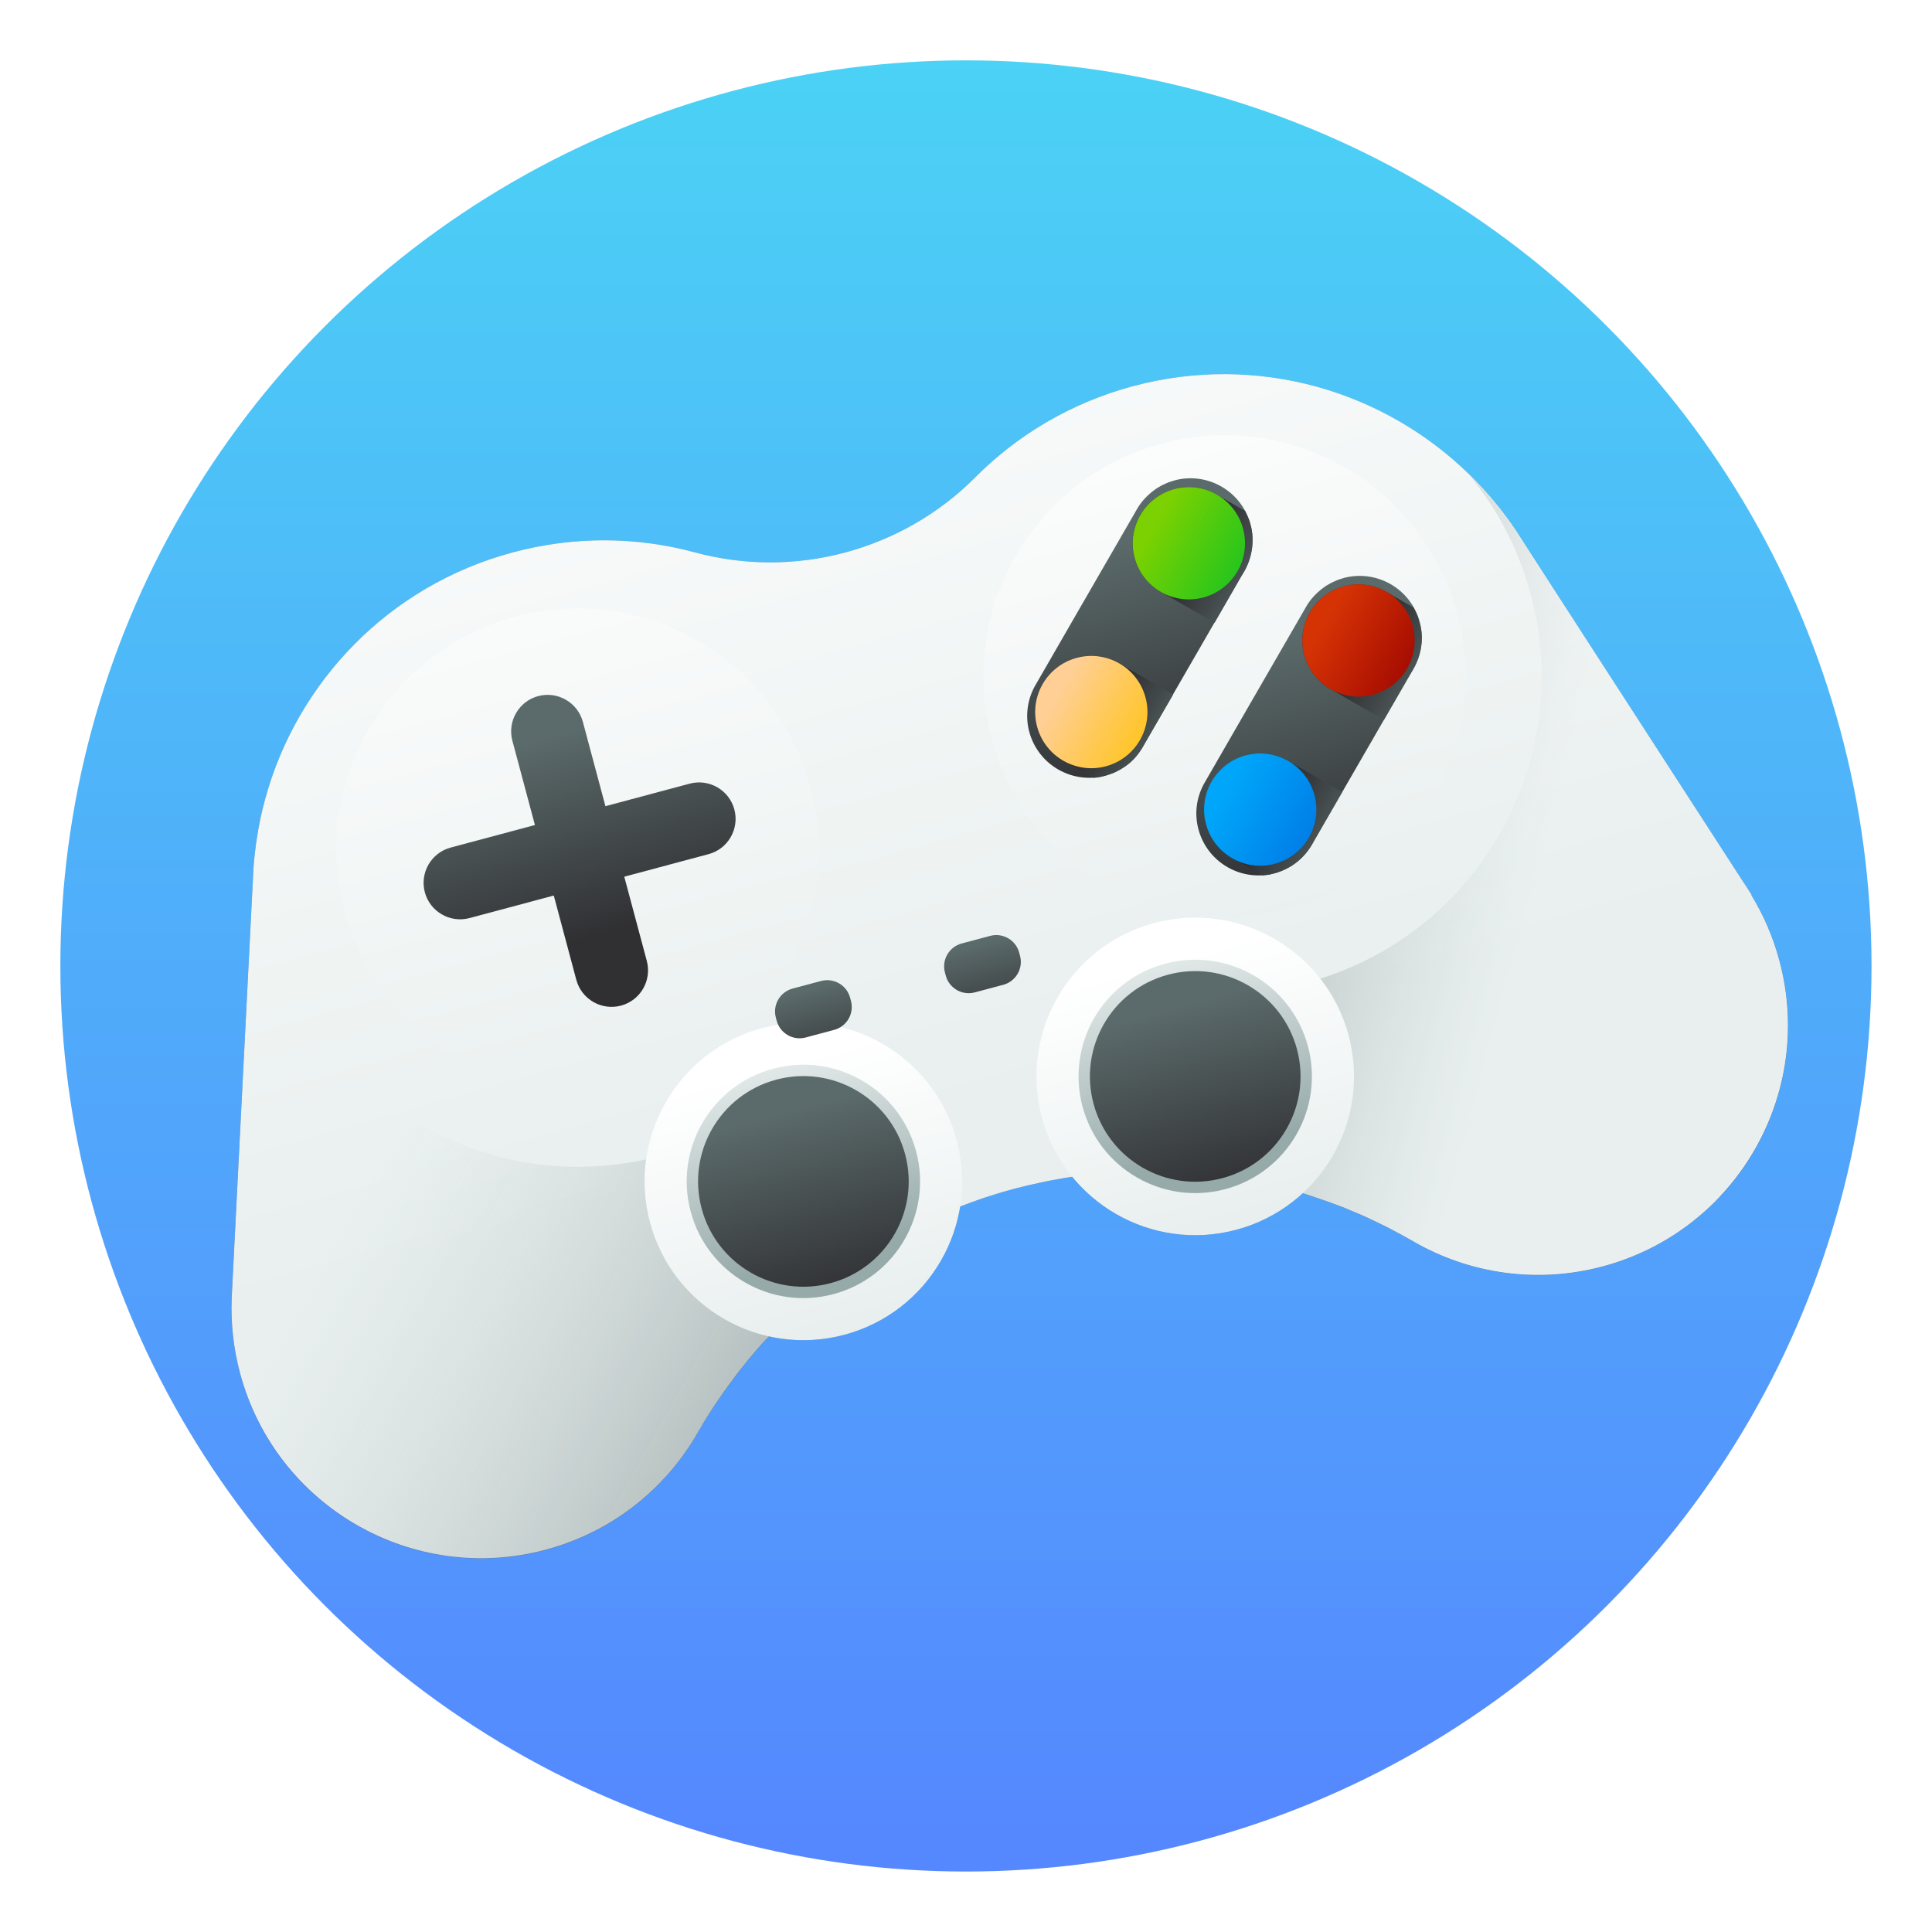 <?xml version="1.0" encoding="UTF-8"?>
<!-- Created with Inkscape (http://www.inkscape.org/) -->
<svg width="64" height="64" version="1.1" viewBox="0 0 16.933 16.933" xmlns="http://www.w3.org/2000/svg" xmlns:cc="http://creativecommons.org/ns#" xmlns:dc="http://purl.org/dc/elements/1.1/" xmlns:rdf="http://www.w3.org/1999/02/22-rdf-syntax-ns#">
 <defs>
  <linearGradient id="SVGID_35_" x1="213.77" x2="213.77" y1="251.43" y2="227.41" gradientTransform="matrix(1.067 0 0 -1.067 3.267 557.53)" gradientUnits="userSpaceOnUse">
   <stop stop-color="#5B6A6A" offset="0"/>
   <stop stop-color="#303033" offset="1"/>
  </linearGradient>
  <linearGradient id="SVGID_36_" x1="260.08" x2="260.08" y1="251.43" y2="227.41" gradientTransform="matrix(1.067 0 0 -1.067 3.267 557.53)" gradientUnits="userSpaceOnUse">
   <stop stop-color="#5B6A6A" offset="0"/>
   <stop stop-color="#303033" offset="1"/>
  </linearGradient>
  <linearGradient id="SVGID_34_" x1="371.26" x2="399.21" y1="306.77" y2="278.82" gradientTransform="matrix(.033 0 0 -.033 -2.471 18.623)" gradientUnits="userSpaceOnUse">
   <stop stop-color="#D63305" offset="0"/>
   <stop stop-color="#960000" offset="1"/>
  </linearGradient>
  <linearGradient id="SVGID_33_" x1="287.97" x2="315.92" y1="306.77" y2="278.82" gradientTransform="matrix(.033 0 0 -.033 -2.471 18.623)" gradientUnits="userSpaceOnUse">
   <stop stop-color="#FFCF95" offset="0"/>
   <stop stop-color="#FFC954" offset=".427"/>
   <stop stop-color="#FFC200" offset="1"/>
  </linearGradient>
  <linearGradient id="SVGID_32_" x1="329.49" x2="357.44" y1="348.29" y2="320.34" gradientTransform="matrix(.033 0 0 -.033 -2.471 18.623)" gradientUnits="userSpaceOnUse">
   <stop stop-color="#7BD101" offset="0"/>
   <stop stop-color="#5CCD0B" offset=".262"/>
   <stop stop-color="#08C126" offset="1"/>
  </linearGradient>
  <linearGradient id="SVGID_31_" x1="320.9" x2="302.86" y1="273.84" y2="291.88" gradientTransform="matrix(.032 -.009 -.009 -.032 2.433 18.629)" gradientUnits="userSpaceOnUse">
   <stop stop-color="#5B6A6A" offset="0"/>
   <stop stop-color="#303033" offset="1"/>
  </linearGradient>
  <linearGradient id="SVGID_30_" x1="362.48" x2="344.42" y1="315.31" y2="333.37" gradientTransform="matrix(.032 -.009 -.009 -.032 2.433 18.629)" gradientUnits="userSpaceOnUse">
   <stop stop-color="#5B6A6A" offset="0"/>
   <stop stop-color="#303033" offset="1"/>
  </linearGradient>
  <linearGradient id="SVGID_28_" x1="329.49" x2="357.44" y1="265.25" y2="237.3" gradientTransform="matrix(.033 0 0 -.033 -2.471 18.623)" gradientUnits="userSpaceOnUse">
   <stop stop-color="#00A6F9" offset="0"/>
   <stop stop-color="#0071E2" offset="1"/>
  </linearGradient>
  <linearGradient id="SVGID_26_" x1="362.53" x2="344.47" y1="232.22" y2="250.28" gradientTransform="matrix(.032 -.009 -.009 -.032 2.433 18.629)" gradientUnits="userSpaceOnUse">
   <stop stop-color="#5B6A6A" offset="0"/>
   <stop stop-color="#303033" offset="1"/>
  </linearGradient>
  <linearGradient id="SVGID_25_" x1="404.14" x2="386.14" y1="273.88" y2="291.89" gradientTransform="matrix(.032 -.009 -.009 -.032 2.433 18.629)" gradientUnits="userSpaceOnUse">
   <stop stop-color="#5B6A6A" offset="0"/>
   <stop stop-color="#303033" offset="1"/>
  </linearGradient>
  <linearGradient id="SVGID_23_" x1="358.38" x2="358.38" y1="301.28" y2="228.63" gradientTransform="matrix(.032 -.009 -.009 -.032 2.433 18.629)" gradientUnits="userSpaceOnUse">
   <stop stop-color="#5B6A6A" offset="0"/>
   <stop stop-color="#303033" offset="1"/>
  </linearGradient>
  <linearGradient id="SVGID_21_" x1="316.79" x2="316.79" y1="342.86" y2="270.21" gradientTransform="matrix(.032 -.009 -.009 -.032 2.433 18.629)" gradientUnits="userSpaceOnUse">
   <stop stop-color="#5B6A6A" offset="0"/>
   <stop stop-color="#303033" offset="1"/>
  </linearGradient>
  <linearGradient id="SVGID_20_" x1="298" x2="298" y1="207.92" y2="149.41" gradientTransform="matrix(.033 0 0 -.033 -2.471 18.623)" gradientUnits="userSpaceOnUse">
   <stop stop-color="#5B6A6A" offset="0"/>
   <stop stop-color="#303033" offset="1"/>
  </linearGradient>
  <linearGradient id="SVGID_18_" x1="298" x2="298" y1="162.49" y2="227.31" gradientTransform="matrix(.033 0 0 -.033 -2.471 18.623)" gradientUnits="userSpaceOnUse">
   <stop stop-color="#97AAAA" offset="0"/>
   <stop stop-color="#E8EFEE" offset="1"/>
  </linearGradient>
  <linearGradient id="SVGID_17_" x1="298" x2="298" y1="223.35" y2="141.16" gradientTransform="matrix(.033 0 0 -.033 -2.471 18.623)" gradientUnits="userSpaceOnUse">
   <stop stop-color="#fff" offset="0"/>
   <stop stop-color="#E8EFEE" offset="1"/>
  </linearGradient>
  <linearGradient id="SVGID_16_" x1="175.85" x2="175.85" y1="207.92" y2="149.41" gradientTransform="matrix(.033 0 0 -.033 -2.471 18.623)" gradientUnits="userSpaceOnUse">
   <stop stop-color="#5B6A6A" offset="0"/>
   <stop stop-color="#303033" offset="1"/>
  </linearGradient>
  <linearGradient id="SVGID_14_" x1="175.85" x2="175.85" y1="162.49" y2="227.31" gradientTransform="matrix(.033 0 0 -.033 -2.471 18.623)" gradientUnits="userSpaceOnUse">
   <stop stop-color="#97AAAA" offset="0"/>
   <stop stop-color="#E8EFEE" offset="1"/>
  </linearGradient>
  <linearGradient id="SVGID_13_" x1="175.85" x2="175.85" y1="223.35" y2="141.16" gradientTransform="matrix(.033 0 0 -.033 -2.471 18.623)" gradientUnits="userSpaceOnUse">
   <stop stop-color="#fff" offset="0"/>
   <stop stop-color="#E8EFEE" offset="1"/>
  </linearGradient>
  <linearGradient id="SVGID_11_" x1="136.53" x2="136.53" y1="332.5" y2="271.22" gradientTransform="matrix(.032 -.009 -.009 -.032 2.433 18.629)" gradientUnits="userSpaceOnUse">
   <stop stop-color="#5B6A6A" offset="0"/>
   <stop stop-color="#303033" offset="1"/>
  </linearGradient>
  <linearGradient id="SVGID_9_" x1="136.02" x2="136.02" y1="427.08" y2="205.27" gradientTransform="matrix(.033 0 0 -.033 -2.471 18.623)" gradientUnits="userSpaceOnUse">
   <stop stop-color="#fff" offset="0"/>
   <stop stop-color="#E8EFEE" offset="1"/>
  </linearGradient>
  <linearGradient id="SVGID_7_" x1="337.68" x2="337.68" y1="405.48" y2="212.51" gradientTransform="matrix(.033 0 0 -.033 -2.471 18.623)" gradientUnits="userSpaceOnUse">
   <stop stop-color="#fff" offset="0"/>
   <stop stop-color="#E8EFEE" offset="1"/>
  </linearGradient>
  <linearGradient id="SVGID_5_" x1="415.97" x2="289.99" y1="209.97" y2="284.46" gradientTransform="matrix(.032 -.009 -.009 -.032 2.433 18.629)" gradientUnits="userSpaceOnUse">
   <stop stop-color="#C2CECE" stop-opacity="0" offset="0"/>
   <stop stop-color="#AFBCBC" stop-opacity=".179" offset=".179"/>
   <stop stop-color="#5B6A6A" offset="1"/>
  </linearGradient>
  <linearGradient id="SVGID_4_" x1="47.937" x2="218.81" y1="214.76" y2="43.895" gradientTransform="matrix(.032 -.009 -.009 -.032 2.433 18.629)" gradientUnits="userSpaceOnUse">
   <stop stop-color="#C2CECE" stop-opacity="0" offset="0"/>
   <stop stop-color="#AFBCBC" stop-opacity=".179" offset=".179"/>
   <stop stop-color="#5B6A6A" offset="1"/>
  </linearGradient>
  <linearGradient id="SVGID_3_" x1="236.94" x2="236.94" y1="499.1" y2="188.45" gradientTransform="matrix(.032 -.009 -.009 -.032 2.433 18.629)" gradientUnits="userSpaceOnUse">
   <stop stop-color="#fff" offset="0"/>
   <stop stop-color="#E8EFEE" offset="1"/>
  </linearGradient>
  <linearGradient id="a-3" x1="99.036" x2="99.036" y1="-.505" y2="199.84" gradientTransform="matrix(.079 0 0 .079 .529 .529)" gradientUnits="userSpaceOnUse">
   <stop stop-color="#4bd2f5" offset="0"/>
   <stop stop-color="#5587ff" offset="1"/>
  </linearGradient>
  <filter id="filter1140" x="-.053" y="-.069" width="1.106" height="1.139" color-interpolation-filters="sRGB">
   <feGaussianBlur stdDeviation="0.344"/>
  </filter>
 </defs>
 <circle cx="8.466" cy="8.466" r="7.937" color="#000000" fill="url(#a-3)" stroke-width=".265"/>
 <g transform="matrix(.874 0 0 .874 1.361 .586)" filter="url(#filter1140)" opacity=".3" stroke-width=".031">
  <path d="m16.006 8.307c0.122 0.199 0.218 0.42 0.281 0.657 0.233 0.869-0.022 1.753-0.595 2.363-0.072 0.078-0.15 0.15-0.233 0.218-0.021 0.017-0.042 0.034-0.064 0.051-0.254 0.195-0.55 0.345-0.879 0.433-0.666 0.178-1.34 0.071-1.894-0.247-0.002-9.54e-4 -0.004-0.002-0.005-0.003-5.78e-4 -3.34e-4 -1e-3 -5.86e-4 -0.002-9.54e-4 -0.007-0.004-0.015-0.009-0.022-0.013-0.02-0.012-0.04-0.023-0.061-0.034-0.02-0.011-0.04-0.023-0.061-0.033-0.018-0.01-0.036-0.02-0.054-0.029-0.012-0.006-0.024-0.013-0.035-0.019-0.005-0.002-0.01-0.005-0.015-7e-3 -0.002-9.55e-4 -0.003-2e-3 -0.004-0.003-0.016-0.008-0.032-0.016-0.049-0.024-0.03-0.015-0.059-0.029-0.089-0.043-0.034-0.017-0.069-0.032-0.103-0.048-0.005-0.002-0.01-0.004-0.015-0.007-1e-3 -5.86e-4 -2e-3 -8.74e-4 -0.003-0.001 0 0-5.78e-4 -3.34e-4 -1e-3 -5.84e-4 -4.55e-4 1.23e-4 -9.19e-4 -2.41e-4 -0.002-8.45e-4 -0.01-0.004-0.02-0.009-0.03-0.013-0.003-0.001-0.005-0.002-0.008-0.003-0.021-0.009-0.042-0.018-0.063-0.027-0.003-0.001-0.005-0.002-0.008-0.003-0.006-3e-3 -0.012-0.005-0.018-0.008-4e-3 -0.002-0.008-0.003-0.012-0.005-0.003-0.002-0.006-0.003-0.009-0.004-0.017-0.008-0.035-0.014-0.053-0.021-0.008-0.003-0.016-0.006-0.024-9e-3 -0.014-0.006-0.028-0.011-0.042-0.016-4e-3 -0.002-0.008-0.003-0.012-0.004-0.019-0.007-0.038-0.014-0.057-0.021-0.009-0.003-0.018-0.007-0.028-0.01-0.002-0.001-0.004-2e-3 -0.006-0.002-0.003-0.001-0.006-0.003-0.01-4e-3l-4.56e-4 1.23e-4c-0.046-0.016-0.093-0.032-0.139-0.047-0.012-4e-3 -0.024-0.008-0.036-0.012-0.01-0.003-0.02-0.006-0.03-9e-3 -4e-3 -0.002-0.008-0.003-0.011-0.003l-1.22e-4 -4.55e-4 -4.56e-4 1.22e-4c-5e-3 -0.002-0.01-0.004-0.016-0.005-0.011-0.003-0.023-0.007-0.034-0.01-0.017-0.005-0.034-0.01-0.052-0.015-0.017-0.005-0.033-0.01-0.05-0.014-0.002-4.49e-4 -0.003-6.31e-4 -0.004-1e-3 -0.003-6.31e-4 -0.006-2e-3 -0.01-0.003-0.006-0.002-0.012-0.003-0.018-0.005-0.037-0.01-0.074-0.019-0.111-0.028-5.78e-4 -3.34e-4 -0.002-1.07e-4 -2e-3 -8.74e-4l-4.55e-4 1.23e-4c-0.038-0.009-0.076-0.018-0.113-0.026-0.022-0.005-0.044-0.009-0.066-0.014-0.019-4e-3 -0.037-0.008-0.056-0.011-0.002-4.48e-4 -3e-3 -1e-3 -0.004-1e-3 1.23e-4 4.56e-4 -4.56e-4 1.22e-4 -4.56e-4 1.22e-4 -0.014-0.003-0.028-0.005-0.042-0.008-9.21e-4 -2.43e-4 -0.002-3.42e-4 -0.003-1.27e-4 -0.01-0.002-0.021-0.004-0.032-0.006-0.023-0.004-0.046-0.008-0.069-0.011-0.01-0.002-0.021-0.004-0.032-0.005-0.009-0.001-0.018-0.003-0.027-0.004-0.002-4.49e-4 -0.003-7.4e-4 -0.004-3.9e-4 -6.71e-4 -6.75e-4 -0.002-4.48e-4 -0.002-3.68e-4 -0.005-8.7e-4 -0.011-0.002-0.016-0.003-0.009-0.001-0.019-0.003-0.029-0.004-0.005-4.76e-4 -0.009-0.001-0.014-0.002l-4.56e-4 1.22e-4c-0.002-2.33e-4 -0.005-9.76e-4 -0.007-0.001l-4.57e-4 1.23e-4c-0.011-0.002-0.022-0.003-0.032-4e-3 -0.006-1e-3 -0.012-0.002-0.018-0.002-8e-3 -9.72e-4 -0.016-0.002-0.024-0.003-0.016-0.002-0.032-0.004-0.048-0.006-0.01-1e-3 -0.02-0.002-0.03-0.003-0.003-1.26e-4 -0.005-2.6e-4 -0.008-8.65e-4 -0.029-0.003-0.058-0.006-0.087-8e-3 -0.005-4.75e-4 -0.01-1e-3 -0.015-0.001-0.037-0.003-0.074-0.006-0.112-0.009-0.015-8.84e-4 -0.03-0.002-0.045-0.003-0.027-0.001-0.053-0.002-0.08-0.003l-0.053-2e-3c-0.028-7.32e-4 -0.055-0.001-0.083-0.002-0.006-1.19e-4 -0.012-3.5e-4 -0.018-9.3e-5 -0.026-1.6e-4 -0.052-3.87e-4 -0.078 2.76e-4l-4.555e-4 1.22e-4c-0.001-5.84e-4 -0.002-3.51e-4 -0.003-1.18e-4 -5.779e-4 -3.34e-4 -9.202e-4 -2.43e-4 -0.001-1.18e-4 -0.027 1.71e-4 -0.055 2.91e-4 -0.083 9.56e-4 -0.017 4.84e-4 -0.034 1e-3 -0.051 0.002-0.024 6.82e-4 -0.049 0.002-0.073 0.003-0.023 8.57e-4 -0.046 2e-3 -0.069 0.004-0.017 8.82e-4 -0.034 2e-3 -0.051 0.003-0.029 0.002-0.058 0.004-0.088 7e-3 -0.014 0.002-0.028 0.003-0.042 0.004-0.036 0.003-0.073 0.007-0.108 0.011-0.065 0.007-0.13 0.016-0.194 0.026-0.024 0.003-0.049 0.008-0.072 0.011-0.037 0.006-0.073 0.013-0.11 0.02-0.011 0.002-0.022 0.004-0.034 0.006-0.034 0.006-0.068 0.013-0.102 0.021-0.038 0.008-0.075 0.016-0.112 0.025-0.008 0.002-0.015 0.004-0.022 0.005-0.039 0.009-0.078 0.019-0.117 0.029l-0.003 7.92e-4c-0.026 0.007-0.051 0.014-0.076 0.021l-0.011 3e-3c-0.012 0.003-0.023 0.007-0.035 0.01l-0.008 0.002c-0.004 1e-3 -0.008 0.003-0.012 0.004-0.003 6.8e-4 -0.005 0.001-0.007 0.002-0.011 0.003-0.022 0.006-0.033 0.01-0.013 0.004-0.025 0.008-0.038 0.012-0.01 0.003-0.02 0.006-0.029 0.009-0.005 0.001-0.01 0.003-0.015 0.005-0.003 7.92e-4 -0.006 0.002-0.009 0.003-0.005 0.002-0.011 0.003-0.016 0.005-0.003 9.06e-4 -0.007 2e-3 -0.01 0.003-0.017 0.005-0.035 0.012-0.052 0.018-0.002 5.64e-4 -0.005 0.002-0.007 0.002-0.004 0.002-0.007 0.003-0.011 0.004l-4.56e-4 1.22e-4c-0.01 0.004-0.02 0.007-0.03 0.011-0.021 0.007-0.041 0.015-0.061 0.022-0.002 0.001-0.005 0.002-0.007 0.003-0.009 0.003-0.019 0.007-0.027 0.01-0.019 0.007-0.037 0.014-0.056 0.021l1.222e-4 4.56e-4c-5.782e-4 -3.33e-4 -4.56e-4 1.22e-4 -4.56e-4 1.22e-4l-4.56e-4 1.23e-4c-0.003 7.91e-4 -0.006 0.002-0.009 0.003-0.011 0.004-0.022 0.008-0.033 0.013-0.031 0.012-0.063 0.025-0.094 0.039-0.003 0.001-0.007 0.003-0.01 4e-3 -0.003 6.79e-4 -0.005 0.002-0.007 0.003-0.005 0.002-0.011 0.005-0.016 0.007-4.56e-4 1.23e-4 -0.001 3.39e-4 -0.002 9.02e-4 -0.013 0.005-0.026 0.011-0.038 0.017-4.558e-4 1.22e-4 -4.558e-4 1.22e-4 -7.979e-4 2.15e-4 -0.01 0.004-0.02 0.009-0.029 0.013-0.012 0.005-0.023 0.01-0.035 0.016-0.03 0.013-0.06 0.028-0.09 0.042-0.016 0.007-0.031 0.015-0.046 0.022-0.012 6e-3 -0.024 0.012-0.036 0.018-0.002 5.58e-4 -0.004 0.002-0.005 0.003-0.006 0.003-0.012 0.005-0.017 0.009-0.007 0.003-0.014 0.007-0.02 0.01-0.006 3e-3 -0.012 0.006-0.017 0.009l-4.559e-4 1.23e-4c-0.006 3e-3 -0.012 0.006-0.018 0.009-0.003 0.001-0.005 0.002-0.008 0.004-0.01 0.005-0.019 0.01-0.029 0.015-0.007 0.004-0.014 0.007-0.021 0.011-0.003 0.002-0.006 0.004-0.009 0.005-0.011 0.006-0.023 0.012-0.034 0.019-0.003 0.002-0.006 0.003-0.008 0.004-0.014 0.008-0.028 0.016-0.042 0.024-0.004 0.002-0.008 0.004-0.011 6e-3 -0.002 9.02e-4 -0.004 0.002-5e-3 0.003l-4.56e-4 1.23e-4c-0.04 0.023-0.08 0.046-0.12 0.07-0.005 0.003-0.009 0.006-0.014 0.009-0.002 9.02e-4 -0.003 0.002-0.005 0.003-0.004 0.002-0.008 0.005-0.012 0.008 0 0-1.222e-4 -4.55e-4 -4.559e-4 1.22e-4 -0.004 0.003-0.009 0.005-0.013 0.008-0.021 0.013-0.042 0.026-0.063 0.04-0.011 0.007-0.022 0.014-0.033 0.022-0.024 0.015-0.047 0.03-0.069 0.046-0.007 0.005-0.013 0.009-0.02 0.013-0.005 0.004-0.011 0.007-0.016 0.011-0.005 0.004-0.011 0.007-0.016 0.011-0.015 0.01-0.03 0.02-0.045 0.031-0.005 0.004-0.011 0.007-0.016 0.011-0.005 3e-3 -0.009 0.007-0.014 0.01-0.01 0.007-0.02 0.014-0.03 0.021-0.007 0.004-0.013 0.009-0.019 0.014-0.011 0.008-0.021 0.016-0.032 0.024-0.008 0.005-0.015 0.011-0.022 0.016-0.004 0.002-0.008 0.005-0.011 0.008-0.003 0.002-0.006 0.004-0.008 0.007-0.006 0.004-0.012 0.009-0.018 0.013-0.014 0.011-0.028 0.022-0.041 0.032-0.005 0.004-0.01 0.008-0.015 0.012-0.004 0.003-0.008 0.006-0.011 0.009l-4.559e-4 1.22e-4c-0.002 0.002-0.004 0.003-0.006 0.005-0.005 0.004-0.01 0.008-0.015 0.011-0.005 4e-3 -0.01 0.008-0.015 0.013-0.009 0.007-0.017 0.014-0.025 0.02-0.024 0.02-0.048 0.04-0.072 0.06-0.007 0.005-0.013 0.011-0.019 0.016-0.003 0.002-0.007 0.005-0.01 0.009 0 0-3.337e-4 5.79e-4 -4.559e-4 1.22e-4 -0.008 0.007-0.016 0.014-0.024 0.021-0.006 0.005-0.012 0.01-0.018 0.016-0.004 0.003-0.009 0.007-0.013 0.012-0.002 9.02e-4 -0.003 0.002-0.004 0.004-0.006 0.004-0.011 0.009-0.017 0.015-0.01 0.009-0.02 0.018-0.029 0.027-0.05 0.045-0.098 0.091-0.146 0.139-0.017 0.016-0.034 0.033-0.051 0.051-0.005 5e-3 -0.01 0.01-0.015 0.015-0.009 0.009-0.018 0.019-0.028 0.028-0.004 0.004-0.008 0.009-0.012 0.013-0.001 7.94e-4 -0.002 0.001-0.003 0.003-0.005 0.004-0.009 0.009-0.013 0.013-0.004 0.004-0.007 0.008-0.011 0.012-0.006 0.006-0.011 0.012-0.016 0.018-0.017 0.017-0.033 0.035-0.049 0.052-0.039 0.042-0.077 0.085-0.113 0.129-0.02 0.024-0.041 0.047-0.06 0.072-0.003 0.003-0.006 0.006-0.008 0.01-0.01 0.012-0.019 0.023-0.028 0.035-0.022 0.027-0.043 0.053-0.064 0.081-3.337e-4 5.79e-4 -6.757e-4 6.7e-4 -5.842e-4 1e-3 -0.026 0.034-0.051 0.067-0.076 0.102-0.004 0.005-0.008 0.011-0.013 0.017-0.024 0.034-0.049 0.068-0.072 0.102-0.019 0.027-0.037 0.054-0.056 0.082-0.01 0.015-0.02 0.03-0.03 0.045-0.022 0.034-0.044 0.068-0.065 0.103-0.012 0.018-0.023 0.038-0.034 0.057-0.011 0.019-0.022 0.038-0.033 0.057-9.136e-4 0.002-0.002 0.004-0.004 0.005-0.004 0.007-0.009 0.015-0.013 0.022-0.003 0.005-0.005 0.01-0.008 0.015-0.007 0.012-0.014 0.023-0.02 0.036 0.003-0.006 0.006-0.011 0.009-0.017-0.322 0.54-0.846 0.959-1.501 1.135-1.336 0.358-2.708-0.435-3.066-1.77-0.066-0.248-0.093-0.497-0.084-0.741 6.5371e-4 -0.023 0.002-0.046 0.003-0.068l0.21-4.137c0.001-0.028 0.002-0.056 0.004-0.084 4.4383e-4 -0.012 0.001-0.024 0.002-0.036 0.002-0.026 0.004-0.052 0.006-0.078 4.0763e-4 -0.005 7.833e-4 -0.011 0.002-0.016 0.003-0.032 0.007-0.065 0.011-0.098-1.1303e-4 -4.218e-4 -2.2601e-4 -8.435e-4 1.176e-4 -0.001 0.003-0.028 0.007-0.057 0.012-0.086 8.464e-4 -0.007 0.002-0.014 0.003-0.021 0.005-0.032 0.011-0.065 0.016-0.097 0.012-0.068 0.026-0.135 0.043-0.202 0.008-0.033 0.017-0.066 0.026-0.1 0.32-1.163 1.232-2.131 2.482-2.466 0.621-0.166 1.247-0.156 1.826 6.001e-4 0.249 0.067 0.503 0.1 0.755 0.1 0.509-8.45e-5 1.011-0.135 1.452-0.389 0.219-0.126 0.422-0.281 0.604-0.464 0.423-0.425 0.96-0.747 1.581-0.914 1.25-0.335 2.523 0.047 3.382 0.894 0.025 0.024 0.049 0.048 0.072 0.073 0.048 0.049 0.094 0.101 0.139 0.153 0.021 0.025 0.042 0.05 0.063 0.076 0.006 0.008 0.013 0.016 0.019 0.024 0.015 0.018 0.03 0.038 0.044 0.057 0.005 0.006 0.009 0.011 0.013 0.017 0.017 0.022 0.034 0.045 0.05 0.067 0.041 0.058 0.081 0.118 0.119 0.179l0.311 0.482 1.915 2.96c0.002 0.003 0.004 0.007 0.007 0.01 8.05e-4 0.001 0.001 0.002 0.002 0.003l0.064 0.099c0.002 0.002 0.003 0.005 0.005 0.007z"/>
  <path d="m6.925 12.052c-0.011 0.007-0.021 0.015-0.031 0.023-0.006 0.004-0.011 8e-3 -0.017 0.013-7.979e-4 2.13e-4 -0.002 9.01e-4 -0.002 0.001-0.011 0.008-0.021 0.016-0.032 0.024-0.008 0.005-0.015 0.011-0.022 0.016-0.004 0.002-0.008 0.005-0.011 0.008-0.009 0.006-0.018 0.013-0.026 0.02-0.014 0.011-0.028 0.022-0.041 0.032-0.005 0.004-0.01 0.008-0.015 0.012-0.005 0.003-0.009 0.006-0.013 0.01-0.02 0.016-0.04 0.033-0.06 0.049-0.024 0.02-0.048 0.04-0.072 0.06-0.001 7.94e-4 -0.002 2e-3 -0.003 0.003-0.005 4e-3 -0.011 0.009-0.016 0.014-0.003 0.002-0.007 0.005-0.01 0.009 0 0-3.338e-4 5.79e-4 -4.56e-4 1.22e-4 -0.014 0.012-0.028 0.024-0.042 0.037-0.004 0.003-0.009 0.007-0.013 0.011-7e-3 0.006-0.014 0.012-0.021 0.019-0.01 0.009-0.02 0.018-0.029 0.027-0.002 2e-3 -0.005 0.004-0.007 0.006-0.047 0.043-0.094 0.087-0.139 0.132-0.017 0.016-0.034 0.033-0.051 0.051-0.005 5e-3 -0.01 0.01-0.015 0.015-0.019 0.018-0.037 0.038-0.055 0.057-0.004 0.004-0.007 0.008-0.011 0.012-0.002 0.002-0.004 0.004-0.005 5e-3 -0.004 0.004-0.008 0.008-0.012 0.013-0.016 0.017-0.032 0.035-0.048 0.053-0.039 0.042-0.077 0.085-0.113 0.129-0.02 0.024-0.041 0.047-0.06 0.072-0.003 0.003-0.006 0.006-0.008 0.01-0.01 0.012-0.019 0.023-0.028 0.035-0.022 0.027-0.043 0.054-0.064 0.081-3.337e-4 5.78e-4 -6.757e-4 6.7e-4 -5.838e-4 1e-3 -0.026 0.034-0.051 0.067-0.076 0.102-0.004 0.005-0.008 0.011-0.013 0.017-0.024 0.034-0.049 0.068-0.072 0.102-0.019 0.027-0.037 0.054-0.056 0.082-0.01 0.015-0.02 0.03-0.03 0.045-0.022 0.034-0.044 0.068-0.065 0.103-0.019 0.03-0.037 0.061-0.055 0.091-0.001 0.003-0.003 0.005-0.004 0.008l-0.012 0.021c-0.01 0.017-0.02 0.035-0.03 0.052-5.842e-4 1e-3 -0.001 0.002-0.002 0.003-0.322 0.54-0.846 0.959-1.501 1.135-1.335 0.358-2.708-0.435-3.066-1.77-0.066-0.248-0.093-0.497-0.084-0.741 6.5381e-4 -0.023 0.002-0.046 0.003-0.068l0.21-4.137c0.001-0.028 0.002-0.056 0.004-0.084 4.4394e-4 -0.012 0.001-0.024 0.002-0.036 0.002-0.026 0.004-0.052 0.006-0.078 4.0762e-4 -0.005 7.8329e-4 -0.011 0.002-0.016 0.003-0.032 0.007-0.065 0.011-0.098-1.129e-4 -4.218e-4 -2.259e-4 -8.435e-4 1.176e-4 -0.001 0.003-0.028 0.007-0.057 0.012-0.086 8.465e-4 -0.007 0.002-0.014 0.003-0.021 0.005-0.032 0.011-0.065 0.016-0.097 0.012-0.068 0.027-0.135 0.043-0.202 0.008-0.033 0.017-0.066 0.026-0.1-0.071 0.432-0.053 0.886 0.068 1.336 0.167 0.623 0.508 1.153 0.957 1.552 0.714 0.634 1.701 0.936 2.694 0.75 0.034-0.006 0.069-0.014 0.103-0.021 0.046-0.01 0.091-0.021 0.137-0.034 0.05-0.013 0.099-0.028 0.148-0.044 0.061-0.019 0.121-0.041 0.18-0.064 0.049-0.019 0.098-0.039 0.145-0.061 0.106-0.047 0.208-0.099 0.306-0.156z"/>
  <path d="m15.693 11.328c-0.072 0.078-0.15 0.15-0.233 0.218-0.021 0.017-0.042 0.034-0.064 0.051-0.254 0.195-0.55 0.345-0.879 0.433-0.666 0.178-1.34 0.071-1.894-0.247-0.002-9.54e-4 -0.004-0.002-0.005-0.003-5.77e-4 -3.35e-4 -1e-3 -5.86e-4 -0.002-9.55e-4 -0.007-0.004-0.015-0.009-0.022-0.013-0.02-0.012-0.04-0.023-0.061-0.034-0.02-0.012-0.041-0.022-0.061-0.033-0.018-0.01-0.036-0.02-0.054-0.029-0.012-0.006-0.024-0.013-0.035-0.019-0.006-0.003-0.013-0.006-0.019-0.009-0.016-0.008-0.032-0.016-0.049-0.024-0.03-0.015-0.059-0.029-0.089-0.043-0.034-0.017-0.069-0.032-0.103-0.048-0.005-0.002-0.01-0.004-0.015-0.007-1e-3 -5.85e-4 -2e-3 -8.73e-4 -0.003-0.001 0 0-5.78e-4 -3.34e-4 -1e-3 -5.84e-4 -9.21e-4 -2.41e-4 -0.002-4.48e-4 -0.002-8.46e-4 -0.01-0.004-0.02-0.009-0.03-0.013-0.003-1e-3 -0.005-0.002-0.008-0.003-0.021-0.009-0.042-0.018-0.063-0.027-0.008-0.004-0.017-0.007-0.025-0.011 0 0 1.22e-4 4.55e-4 -4.57e-4 1.22e-4 -4e-3 -0.002-0.008-0.003-0.012-0.005-0.003-0.002-0.006-0.003-0.009-0.004-0.017-0.008-0.035-0.014-0.053-0.021-0.008-0.003-0.016-0.006-0.024-9e-3 -0.014-0.006-0.028-0.011-0.042-0.016-4e-3 -0.002-0.008-0.003-0.012-0.004-0.019-0.007-0.038-0.014-0.057-0.021-0.009-0.003-0.018-0.007-0.028-0.01-0.002-0.001-0.004-2e-3 -0.006-0.002-0.003-0.001-0.007-0.003-0.011-0.004-0.046-0.016-0.093-0.032-0.139-0.047-0.012-4e-3 -0.024-0.008-0.036-0.012-0.014-0.004-0.028-0.008-0.041-0.013l-4.56e-4 1.23e-4 -1.22e-4 -4.56e-4c-0.005-0.001-0.011-0.003-0.016-0.005-0.011-0.003-0.023-0.007-0.034-0.01-0.034-0.01-0.068-0.02-0.102-0.029-0.002-4.49e-4 -0.003-6.32e-4 -0.004-1e-3 -0.003-6.31e-4 -0.006-2e-3 -0.01-0.003-0.006-0.002-0.012-0.003-0.018-0.005-0.038-0.01-0.075-0.02-0.113-0.029l-4.57e-4 1.22e-4c-0.038-0.009-0.076-0.018-0.113-0.026-0.022-0.005-0.044-0.009-0.066-0.014-0.019-4e-3 -0.038-0.007-0.056-0.011-0.002-4.5e-4 -3e-3 -1e-3 -0.004-1e-3 1.22e-4 4.55e-4 -4.56e-4 1.22e-4 -4.56e-4 1.22e-4 -0.014-0.003-0.028-0.005-0.042-0.008-0.012-0.002-0.024-4e-3 -0.035-0.006-0.023-0.004-0.046-0.008-0.069-0.011-0.01-0.002-0.021-0.004-0.032-0.005-0.01-0.002-0.02-0.003-0.03-0.005-0.006-9.2e-4 -0.013-2e-3 -0.019-3e-3 -0.009-0.001-0.019-0.003-0.029-0.004-0.005-5.76e-4 -0.009-0.001-0.014-0.002l-4.56e-4 1.22e-4c-0.003-7.39e-4 -0.005-9.76e-4 -0.007-0.001-0.011-0.002-0.022-0.003-0.032-4e-3 -0.006-1e-3 -0.012-0.002-0.018-0.002-8e-3 -9.73e-4 -0.016-0.002-0.024-0.003-0.016-0.002-0.032-0.004-0.048-0.006-0.01-1e-3 -0.02-0.003-0.03-0.003-0.003-1.26e-4 -0.005-2.61e-4 -0.008-8.65e-4 -0.011-0.001-0.022-0.002-0.033-0.003l0.212-1.805c0.113 2.878e-4 0.228-0.005 0.343-0.017 0.003 1.99e-5 0.006-2.816e-4 0.009-0.001 0.049-0.005 0.098-0.011 0.147-0.019 0.033-0.005 0.065-0.01 0.097-0.016 0.03-0.006 0.061-0.012 0.092-0.019 0.007-0.001 0.013-0.003 0.02-0.004 0.043-0.009 0.086-0.02 0.129-0.031 0.045-0.012 0.091-0.025 0.135-0.039 0.047-0.015 0.094-0.031 0.141-0.048 0.932-0.342 1.621-1.088 1.918-1.981 0.19-0.57 0.22-1.199 0.053-1.822-0.021-0.078-0.045-0.155-0.071-0.231-0.125-0.358-0.309-0.68-0.538-0.96 0.025 0.024 0.049 0.048 0.072 0.073 0.048 0.05 0.094 0.101 0.139 0.153 0.021 0.025 0.042 0.05 0.063 0.076 0.006 0.008 0.013 0.016 0.019 0.024 0.015 0.018 0.03 0.038 0.044 0.057 0.005 0.006 0.009 0.011 0.013 0.017 0.017 0.022 0.034 0.045 0.05 0.067 0.041 0.058 0.081 0.118 0.119 0.179l0.311 0.482 1.915 2.96c0.002 0.003 0.004 0.007 0.007 0.01l0.066 0.102c0.002 0.002 3e-3 0.005 0.005 0.007 0.122 0.199 0.218 0.42 0.281 0.657 0.233 0.869-0.022 1.753-0.595 2.363z"/>
  <circle transform="rotate(-15)" cx="8.775" cy="8.679" r="2.418"/>
  <circle transform="rotate(-15)" cx="2.059" cy="8.679" r="2.418"/>
  <path d="m5.359 7.188-0.845 0.226-0.226-0.845c-0.052-0.195-0.253-0.311-0.448-0.259s-0.311 0.253-0.259 0.448l0.226 0.845-0.845 0.226c-0.195 0.052-0.311 0.253-0.259 0.448 0.052 0.195 0.253 0.311 0.448 0.259l0.845-0.226 0.226 0.845c0.052 0.195 0.253 0.311 0.448 0.259s0.311-0.253 0.259-0.448l-0.226-0.845 0.845-0.226c0.195-0.052 0.311-0.253 0.259-0.448-0.052-0.195-0.253-0.311-0.448-0.259z"/>
  <circle transform="rotate(-15)" cx="3.385" cy="12.478" r="1.592"/>
  <circle transform="rotate(-15)" cx="3.385" cy="12.478" r="1.17"/>
  <circle transform="rotate(-15)" cx="3.385" cy="12.478" r="1.056"/>
  <circle transform="rotate(-15)" cx="7.453" cy="12.478" r="1.592"/>
  <circle transform="rotate(-15)" cx="7.453" cy="12.478" r="1.17"/>
  <circle transform="rotate(-15)" cx="7.453" cy="12.478" r="1.056"/>
  <path d="m10.219 4.148c-0.021 0.006-0.042 0.012-0.062 0.02-0.004 0.001-0.007 0.003-0.01 0.004l-0.004 0.002c-0.015 0.006-0.03 0.013-0.044 0.02-3e-3 0.002-0.006 0.003-0.009 0.005l-4e-3 0.002c-0.015 0.008-0.029 0.016-0.043 0.025-0.002 0.001-0.005 0.003-0.009 0.007-0.015 0.01-0.029 0.02-0.042 0.031l-0.006 0.005c-0.014 0.012-0.028 0.024-0.044 0.04-0.014 0.014-0.028 0.029-0.038 0.041l-0.003 0.003c-0.026 0.032-0.049 0.067-0.068 0.102-0.167 0.289-0.993 1.719-1.016 1.761l-8.1e-6 -3.01e-5c-0.075 0.14-0.093 0.301-0.053 0.452 0.089 0.332 0.431 0.529 0.762 0.44 0.168-0.045 0.306-0.155 0.387-0.308l0.995-1.723c0.092-0.148 0.119-0.323 0.074-0.49-0.089-0.332-0.431-0.529-0.762-0.44z"/>
  <path d="m11.915 5.127c-0.021 0.006-0.042 0.012-0.062 0.02-0.004 0.001-0.007 0.003-0.01 0.004l-0.004 0.002c-0.015 0.006-0.03 0.013-0.044 0.02-3e-3 0.002-0.006 0.003-0.009 0.005l-4e-3 0.002c-0.015 0.008-0.029 0.016-0.043 0.025-0.002 0.001-0.005 0.003-0.009 0.007-0.015 0.01-0.029 0.02-0.042 0.031l-0.006 0.005c-0.014 0.012-0.028 0.024-0.044 0.04-0.014 0.014-0.028 0.029-0.038 0.041l-3e-3 0.003c-0.026 0.032-0.049 0.067-0.068 0.102-0.167 0.289-0.993 1.719-1.016 1.761l-8e-6 -3.09e-5c-0.075 0.14-0.093 0.301-0.052 0.452 0.089 0.332 0.431 0.529 0.762 0.44 0.168-0.045 0.306-0.155 0.387-0.308l0.995-1.723c0.092-0.148 0.119-0.323 0.074-0.49-0.089-0.332-0.431-0.529-0.763-0.44z"/>
  <path d="m12.618 5.422-0.254-0.146c-0.128-0.08-0.287-0.109-0.444-0.067-0.3 0.08-0.479 0.389-0.398 0.69 0.005 0.019 0.011 0.038 0.018 0.056 0.002 0.005 0.004 0.009 0.006 0.013 0.006 0.014 0.011 0.027 0.018 0.04 0.002 0.004 0.004 0.007 0.007 0.011 7e-3 0.013 0.014 0.026 0.022 0.039 2e-3 0.003 0.004 0.006 6e-3 0.008 0.009 0.013 0.018 0.026 0.028 0.039 0.002 0.002 0.003 0.003 0.005 0.005 0.011 0.013 0.022 0.026 0.034 0.038 0.001 9.287e-4 0.002 0.002 0.003 0.003 0.013 0.013 0.026 0.025 0.04 0.036 9.2e-5 3.42e-4 9.2e-5 3.42e-4 5.56e-4 7.064e-4 0.029 0.024 0.06 0.045 0.093 0.062 0 0 0.235 0.136 0.518 0.299l0.271-0.469c0.094-0.144 0.136-0.326 0.092-0.489-0.028-0.095-0.018-0.074-0.066-0.169z"/>
  <path d="m10.937 6.905c-0.3 0.08-0.479 0.389-0.398 0.69 0.005 0.019 0.011 0.038 0.018 0.056 0.002 0.004 0.004 0.008 0.006 0.013 0.006 0.014 0.011 0.027 0.018 0.04 0.002 0.004 0.004 0.007 0.007 0.011 7e-3 0.013 0.014 0.026 0.022 0.039 0.002 0.003 0.004 0.006 6e-3 0.008 0.009 0.013 0.018 0.026 0.028 0.039 0.002 0.002 0.003 0.003 0.005 0.005 0.011 0.013 0.022 0.026 0.034 0.038 0.001 9.286e-4 0.002 0.002 0.003 0.003 0.013 0.013 0.026 0.025 0.04 0.036 9.1e-5 3.421e-4 9.1e-5 3.421e-4 5.55e-4 7.064e-4 0.029 0.024 0.06 0.045 0.093 0.062 0 0 0.161 0.093 0.281 0.162 0.092-0.007 0.066-0.006 0.142-0.026 0.164-0.051 0.293-0.158 0.382-0.328l0.278-0.482-0.522-0.301c-0.128-0.08-0.287-0.109-0.444-0.067z"/>
  <circle transform="rotate(-15)" cx="8.775" cy="10.062" r=".563"/>
  <path d="m10.928 4.453-0.266-0.153c-0.128-0.08-0.287-0.109-0.444-0.067-0.3 0.08-0.479 0.389-0.398 0.69 0.005 0.019 0.011 0.038 0.018 0.056 0.002 0.005 0.004 0.009 0.006 0.013 0.006 0.014 0.011 0.027 0.018 0.04 0.002 0.004 0.004 0.007 0.007 0.011 0.007 0.013 0.014 0.026 0.022 0.039 0.002 0.003 0.004 0.006 0.006 0.008 0.009 0.013 0.018 0.026 0.028 0.039 0.002 0.002 0.003 0.003 0.005 0.005 0.011 0.013 0.022 0.026 0.034 0.038 0.001 9.288e-4 0.002 0.002 0.003 0.003 0.013 0.013 0.026 0.025 0.04 0.036 1.03e-4 3.876e-4 1.03e-4 3.876e-4 5.53e-4 6.947e-4 0.029 0.024 0.06 0.045 0.093 0.062 0 0 0.238 0.138 0.522 0.301l0.272-0.473c0.108-0.157 0.127-0.35 0.095-0.486-0.02-0.084-0.027-0.088-0.061-0.163z"/>
  <path d="m9.241 5.926c-0.3 0.08-0.479 0.389-0.398 0.69 0.005 0.019 0.011 0.038 0.018 0.056 0.002 0.004 0.004 0.008 0.006 0.013 0.006 0.014 0.011 0.027 0.018 0.04 0.002 0.004 0.004 0.007 0.007 0.011 0.007 0.013 0.014 0.026 0.022 0.039 0.002 0.003 0.004 0.006 0.006 0.008 0.009 0.013 0.018 0.026 0.028 0.039 0.002 0.002 0.003 0.003 0.005 0.005 0.011 0.013 0.022 0.026 0.034 0.038 0.001 9.284e-4 0.002 0.002 0.003 0.003 0.013 0.013 0.026 0.025 0.04 0.036 9.16e-5 3.42e-4 9.16e-5 3.42e-4 5.555e-4 7.064e-4 0.029 0.024 0.06 0.045 0.093 0.062 0 0 0.161 0.094 0.281 0.163 0.076-0.003 0.14-0.025 0.212-0.052 0.156-0.075 0.234-0.156 0.313-0.304l0.278-0.48-0.521-0.301c-0.128-0.08-0.287-0.109-0.444-0.067z"/>
  <circle transform="rotate(-15)" cx="8.775" cy="7.297" r=".563"/>
  <circle transform="rotate(-15)" cx="7.392" cy="8.679" r=".563"/>
  <circle transform="rotate(-15)" cx="10.166" cy="8.679" r=".563"/>
 </g>
 <g transform="translate(-21.834 .897)" fill="#5e4aa6" stroke-width=".265">
  <circle cx="-330.35" cy="-328.38" r="0"/>
  <circle cx="-312.11" cy="-326.25" r="0"/>
  <circle cx="-306.02" cy="-333.07" r="0"/>
  <circle cx="-308.84" cy="-326.01" r="0"/>
 </g>
 <g transform="matrix(.874 0 0 .874 1.361 .586)" stroke-width=".031">
  <path d="m16.006 8.307c0.122 0.199 0.218 0.42 0.281 0.657 0.233 0.869-0.022 1.753-0.595 2.363-0.072 0.078-0.15 0.15-0.233 0.218-0.021 0.017-0.042 0.034-0.064 0.051-0.254 0.195-0.55 0.345-0.879 0.433-0.666 0.178-1.34 0.071-1.894-0.247-0.002-9.54e-4 -0.004-0.002-0.005-0.003-5.78e-4 -3.34e-4 -1e-3 -5.86e-4 -0.002-9.54e-4 -0.007-0.004-0.015-0.009-0.022-0.013-0.02-0.012-0.04-0.023-0.061-0.034-0.02-0.011-0.04-0.023-0.061-0.033-0.018-0.01-0.036-0.02-0.054-0.029-0.012-0.006-0.024-0.013-0.035-0.019-0.005-0.002-0.01-0.005-0.015-7e-3 -0.002-9.55e-4 -0.003-2e-3 -0.004-0.003-0.016-0.008-0.032-0.016-0.049-0.024-0.03-0.015-0.059-0.029-0.089-0.043-0.034-0.017-0.069-0.032-0.103-0.048-0.005-0.002-0.01-0.004-0.015-0.007-1e-3 -5.86e-4 -2e-3 -8.74e-4 -0.003-0.001 0 0-5.78e-4 -3.34e-4 -1e-3 -5.84e-4 -4.55e-4 1.23e-4 -9.19e-4 -2.41e-4 -0.002-8.45e-4 -0.01-0.004-0.02-0.009-0.03-0.013-0.003-0.001-0.005-0.002-0.008-0.003-0.021-0.009-0.042-0.018-0.063-0.027-0.003-0.001-0.005-0.002-0.008-0.003-0.006-3e-3 -0.012-0.005-0.018-0.008-4e-3 -0.002-0.008-0.003-0.012-0.005-0.003-0.002-0.006-0.003-0.009-0.004-0.017-0.008-0.035-0.014-0.053-0.021-0.008-0.003-0.016-0.006-0.024-9e-3 -0.014-0.006-0.028-0.011-0.042-0.016-4e-3 -0.002-0.008-0.003-0.012-0.004-0.019-0.007-0.038-0.014-0.057-0.021-0.009-0.003-0.018-0.007-0.028-0.01-0.002-0.001-0.004-2e-3 -0.006-0.002-0.003-0.001-0.006-0.003-0.01-4e-3l-4.56e-4 1.23e-4c-0.046-0.016-0.093-0.032-0.139-0.047-0.012-4e-3 -0.024-0.008-0.036-0.012-0.01-0.003-0.02-0.006-0.03-9e-3 -4e-3 -0.002-0.008-0.003-0.011-0.003l-1.22e-4 -4.55e-4 -4.56e-4 1.22e-4c-5e-3 -0.002-0.01-0.004-0.016-0.005-0.011-0.003-0.023-0.007-0.034-0.01-0.017-0.005-0.034-0.01-0.052-0.015-0.017-0.005-0.033-0.01-0.05-0.014-0.002-4.49e-4 -0.003-6.31e-4 -0.004-1e-3 -0.003-6.31e-4 -0.006-2e-3 -0.01-0.003-0.006-0.002-0.012-0.003-0.018-0.005-0.037-0.01-0.074-0.019-0.111-0.028-5.78e-4 -3.34e-4 -0.002-1.07e-4 -2e-3 -8.74e-4l-4.55e-4 1.23e-4c-0.038-0.009-0.076-0.018-0.113-0.026-0.022-0.005-0.044-0.009-0.066-0.014-0.019-4e-3 -0.037-0.008-0.056-0.011-0.002-4.48e-4 -3e-3 -1e-3 -0.004-1e-3 1.23e-4 4.56e-4 -4.56e-4 1.22e-4 -4.56e-4 1.22e-4 -0.014-0.003-0.028-0.005-0.042-0.008-9.21e-4 -2.43e-4 -0.002-3.42e-4 -0.003-1.27e-4 -0.01-0.002-0.021-0.004-0.032-0.006-0.023-0.004-0.046-0.008-0.069-0.011-0.01-0.002-0.021-0.004-0.032-0.005-0.009-0.001-0.018-0.003-0.027-0.004-0.002-4.49e-4 -0.003-7.4e-4 -0.004-3.9e-4 -6.71e-4 -6.75e-4 -0.002-4.48e-4 -0.002-3.68e-4 -0.005-8.7e-4 -0.011-0.002-0.016-0.003-0.009-0.001-0.019-0.003-0.029-0.004-0.005-4.76e-4 -0.009-0.001-0.014-0.002l-4.56e-4 1.22e-4c-0.002-2.33e-4 -0.005-9.76e-4 -0.007-0.001l-4.57e-4 1.23e-4c-0.011-0.002-0.022-0.003-0.032-4e-3 -0.006-1e-3 -0.012-0.002-0.018-0.002-8e-3 -9.72e-4 -0.016-0.002-0.024-0.003-0.016-0.002-0.032-0.004-0.048-0.006-0.01-1e-3 -0.02-0.002-0.03-0.003-0.003-1.26e-4 -0.005-2.6e-4 -0.008-8.65e-4 -0.029-0.003-0.058-0.006-0.087-8e-3 -0.005-4.75e-4 -0.01-1e-3 -0.015-0.001-0.037-0.003-0.074-0.006-0.112-0.009-0.015-8.84e-4 -0.03-0.002-0.045-0.003-0.027-0.001-0.053-0.002-0.08-0.003l-0.053-2e-3c-0.028-7.32e-4 -0.055-0.001-0.083-0.002-0.006-1.19e-4 -0.012-3.5e-4 -0.018-9.3e-5 -0.026-1.6e-4 -0.052-3.87e-4 -0.078 2.76e-4l-4.555e-4 1.22e-4c-0.001-5.84e-4 -0.002-3.51e-4 -0.003-1.18e-4 -5.779e-4 -3.34e-4 -9.202e-4 -2.43e-4 -0.001-1.18e-4 -0.027 1.71e-4 -0.055 2.91e-4 -0.083 9.56e-4 -0.017 4.84e-4 -0.034 1e-3 -0.051 0.002-0.024 6.82e-4 -0.049 0.002-0.073 0.003-0.023 8.57e-4 -0.046 2e-3 -0.069 0.004-0.017 8.82e-4 -0.034 2e-3 -0.051 0.003-0.029 0.002-0.058 0.004-0.088 7e-3 -0.014 0.002-0.028 0.003-0.042 0.004-0.036 0.003-0.073 0.007-0.108 0.011-0.065 0.007-0.13 0.016-0.194 0.026-0.024 0.003-0.049 0.008-0.072 0.011-0.037 0.006-0.073 0.013-0.11 0.02-0.011 0.002-0.022 0.004-0.034 0.006-0.034 0.006-0.068 0.013-0.102 0.021-0.038 0.008-0.075 0.016-0.112 0.025-0.008 0.002-0.015 0.004-0.022 0.005-0.039 0.009-0.078 0.019-0.117 0.029l-0.003 7.92e-4c-0.026 0.007-0.051 0.014-0.076 0.021l-0.011 3e-3c-0.012 0.003-0.023 0.007-0.035 0.01l-0.008 0.002c-0.004 1e-3 -0.008 0.003-0.012 0.004-0.003 6.8e-4 -0.005 0.001-0.007 0.002-0.011 0.003-0.022 0.006-0.033 0.01-0.013 0.004-0.025 0.008-0.038 0.012-0.01 0.003-0.02 0.006-0.029 0.009-0.005 0.001-0.01 0.003-0.015 0.005-0.003 7.92e-4 -0.006 0.002-0.009 0.003-0.005 0.002-0.011 0.003-0.016 0.005-0.003 9.06e-4 -0.007 2e-3 -0.01 0.003-0.017 0.005-0.035 0.012-0.052 0.018-0.002 5.64e-4 -0.005 0.002-0.007 0.002-0.004 0.002-0.007 0.003-0.011 0.004l-4.56e-4 1.22e-4c-0.01 0.004-0.02 0.007-0.03 0.011-0.021 0.007-0.041 0.015-0.061 0.022-0.002 0.001-0.005 0.002-0.007 0.003-0.009 0.003-0.019 0.007-0.027 0.01-0.019 0.007-0.037 0.014-0.056 0.021l1.222e-4 4.56e-4c-5.782e-4 -3.33e-4 -4.56e-4 1.22e-4 -4.56e-4 1.22e-4l-4.56e-4 1.23e-4c-0.003 7.91e-4 -0.006 0.002-0.009 0.003-0.011 0.004-0.022 0.008-0.033 0.013-0.031 0.012-0.063 0.025-0.094 0.039-0.003 0.001-0.007 0.003-0.01 4e-3 -0.003 6.79e-4 -0.005 0.002-0.007 0.003-0.005 0.002-0.011 0.005-0.016 0.007-4.56e-4 1.23e-4 -0.001 3.39e-4 -0.002 9.02e-4 -0.013 0.005-0.026 0.011-0.038 0.017-4.558e-4 1.22e-4 -4.558e-4 1.22e-4 -7.979e-4 2.15e-4 -0.01 0.004-0.02 0.009-0.029 0.013-0.012 0.005-0.023 0.01-0.035 0.016-0.03 0.013-0.06 0.028-0.09 0.042-0.016 0.007-0.031 0.015-0.046 0.022-0.012 6e-3 -0.024 0.012-0.036 0.018-0.002 5.58e-4 -0.004 0.002-0.005 0.003-0.006 0.003-0.012 0.005-0.017 0.009-0.007 0.003-0.014 0.007-0.02 0.01-0.006 3e-3 -0.012 0.006-0.017 0.009l-4.559e-4 1.23e-4c-0.006 3e-3 -0.012 0.006-0.018 0.009-0.003 0.001-0.005 0.002-0.008 0.004-0.01 0.005-0.019 0.01-0.029 0.015-0.007 0.004-0.014 0.007-0.021 0.011-0.003 0.002-0.006 0.004-0.009 0.005-0.011 0.006-0.023 0.012-0.034 0.019-0.003 0.002-0.006 0.003-0.008 0.004-0.014 0.008-0.028 0.016-0.042 0.024-0.004 0.002-0.008 0.004-0.011 6e-3 -0.002 9.02e-4 -0.004 0.002-5e-3 0.003l-4.56e-4 1.23e-4c-0.04 0.023-0.08 0.046-0.12 0.07-0.005 0.003-0.009 0.006-0.014 0.009-0.002 9.02e-4 -0.003 0.002-0.005 0.003-0.004 0.002-0.008 0.005-0.012 0.008 0 0-1.222e-4 -4.55e-4 -4.559e-4 1.22e-4 -0.004 0.003-0.009 0.005-0.013 0.008-0.021 0.013-0.042 0.026-0.063 0.04-0.011 0.007-0.022 0.014-0.033 0.022-0.024 0.015-0.047 0.03-0.069 0.046-0.007 0.005-0.013 0.009-0.02 0.013-0.005 0.004-0.011 0.007-0.016 0.011-0.005 0.004-0.011 0.007-0.016 0.011-0.015 0.01-0.03 0.02-0.045 0.031-0.005 0.004-0.011 0.007-0.016 0.011-0.005 3e-3 -0.009 0.007-0.014 0.01-0.01 0.007-0.02 0.014-0.03 0.021-0.007 0.004-0.013 0.009-0.019 0.014-0.011 0.008-0.021 0.016-0.032 0.024-0.008 0.005-0.015 0.011-0.022 0.016-0.004 0.002-0.008 0.005-0.011 0.008-0.003 0.002-0.006 0.004-0.008 0.007-0.006 0.004-0.012 0.009-0.018 0.013-0.014 0.011-0.028 0.022-0.041 0.032-0.005 0.004-0.01 0.008-0.015 0.012-0.004 0.003-0.008 0.006-0.011 0.009l-4.559e-4 1.22e-4c-0.002 0.002-0.004 0.003-0.006 0.005-0.005 0.004-0.01 0.008-0.015 0.011-0.005 4e-3 -0.01 0.008-0.015 0.013-0.009 0.007-0.017 0.014-0.025 0.02-0.024 0.02-0.048 0.04-0.072 0.06-0.007 0.005-0.013 0.011-0.019 0.016-0.003 0.002-0.007 0.005-0.01 0.009 0 0-3.337e-4 5.79e-4 -4.559e-4 1.22e-4 -0.008 0.007-0.016 0.014-0.024 0.021-0.006 0.005-0.012 0.01-0.018 0.016-0.004 0.003-0.009 0.007-0.013 0.012-0.002 9.02e-4 -0.003 0.002-0.004 0.004-0.006 0.004-0.011 0.009-0.017 0.015-0.01 0.009-0.02 0.018-0.029 0.027-0.05 0.045-0.098 0.091-0.146 0.139-0.017 0.016-0.034 0.033-0.051 0.051-0.005 5e-3 -0.01 0.01-0.015 0.015-0.009 0.009-0.018 0.019-0.028 0.028-0.004 0.004-0.008 0.009-0.012 0.013-0.001 7.94e-4 -0.002 0.001-0.003 0.003-0.005 0.004-0.009 0.009-0.013 0.013-0.004 0.004-0.007 0.008-0.011 0.012-0.006 0.006-0.011 0.012-0.016 0.018-0.017 0.017-0.033 0.035-0.049 0.052-0.039 0.042-0.077 0.085-0.113 0.129-0.02 0.024-0.041 0.047-0.06 0.072-0.003 0.003-0.006 0.006-0.008 0.01-0.01 0.012-0.019 0.023-0.028 0.035-0.022 0.027-0.043 0.053-0.064 0.081-3.337e-4 5.79e-4 -6.757e-4 6.7e-4 -5.842e-4 1e-3 -0.026 0.034-0.051 0.067-0.076 0.102-0.004 0.005-0.008 0.011-0.013 0.017-0.024 0.034-0.049 0.068-0.072 0.102-0.019 0.027-0.037 0.054-0.056 0.082-0.01 0.015-0.02 0.03-0.03 0.045-0.022 0.034-0.044 0.068-0.065 0.103-0.012 0.018-0.023 0.038-0.034 0.057-0.011 0.019-0.022 0.038-0.033 0.057-9.136e-4 0.002-0.002 0.004-0.004 0.005-0.004 0.007-0.009 0.015-0.013 0.022-0.003 0.005-0.005 0.01-0.008 0.015-0.007 0.012-0.014 0.023-0.02 0.036 0.003-0.006 0.006-0.011 0.009-0.017-0.322 0.54-0.846 0.959-1.501 1.135-1.336 0.358-2.708-0.435-3.066-1.77-0.066-0.248-0.093-0.497-0.084-0.741 6.5371e-4 -0.023 0.002-0.046 0.003-0.068l0.21-4.137c0.001-0.028 0.002-0.056 0.004-0.084 4.4383e-4 -0.012 0.001-0.024 0.002-0.036 0.002-0.026 0.004-0.052 0.006-0.078 4.0763e-4 -0.005 7.833e-4 -0.011 0.002-0.016 0.003-0.032 0.007-0.065 0.011-0.098-1.1303e-4 -4.218e-4 -2.2601e-4 -8.435e-4 1.176e-4 -0.001 0.003-0.028 0.007-0.057 0.012-0.086 8.464e-4 -0.007 0.002-0.014 0.003-0.021 0.005-0.032 0.011-0.065 0.016-0.097 0.012-0.068 0.026-0.135 0.043-0.202 0.008-0.033 0.017-0.066 0.026-0.1 0.32-1.163 1.232-2.131 2.482-2.466 0.621-0.166 1.247-0.156 1.826 6.001e-4 0.249 0.067 0.503 0.1 0.755 0.1 0.509-8.45e-5 1.011-0.135 1.452-0.389 0.219-0.126 0.422-0.281 0.604-0.464 0.423-0.425 0.96-0.747 1.581-0.914 1.25-0.335 2.523 0.047 3.382 0.894 0.025 0.024 0.049 0.048 0.072 0.073 0.048 0.049 0.094 0.101 0.139 0.153 0.021 0.025 0.042 0.05 0.063 0.076 0.006 0.008 0.013 0.016 0.019 0.024 0.015 0.018 0.03 0.038 0.044 0.057 0.005 0.006 0.009 0.011 0.013 0.017 0.017 0.022 0.034 0.045 0.05 0.067 0.041 0.058 0.081 0.118 0.119 0.179l0.311 0.482 1.915 2.96c0.002 0.003 0.004 0.007 0.007 0.01 8.05e-4 0.001 0.001 0.002 0.002 0.003l0.064 0.099c0.002 0.002 0.003 0.005 0.005 0.007z" fill="url(#SVGID_3_)"/>
  <path d="m6.925 12.052c-0.011 0.007-0.021 0.015-0.031 0.023-0.006 0.004-0.011 8e-3 -0.017 0.013-7.979e-4 2.13e-4 -0.002 9.01e-4 -0.002 0.001-0.011 0.008-0.021 0.016-0.032 0.024-0.008 0.005-0.015 0.011-0.022 0.016-0.004 0.002-0.008 0.005-0.011 0.008-0.009 0.006-0.018 0.013-0.026 0.02-0.014 0.011-0.028 0.022-0.041 0.032-0.005 0.004-0.01 0.008-0.015 0.012-0.005 0.003-0.009 0.006-0.013 0.01-0.02 0.016-0.04 0.033-0.06 0.049-0.024 0.02-0.048 0.04-0.072 0.06-0.001 7.94e-4 -0.002 2e-3 -0.003 0.003-0.005 4e-3 -0.011 0.009-0.016 0.014-0.003 0.002-0.007 0.005-0.01 0.009 0 0-3.338e-4 5.79e-4 -4.56e-4 1.22e-4 -0.014 0.012-0.028 0.024-0.042 0.037-0.004 0.003-0.009 0.007-0.013 0.011-7e-3 0.006-0.014 0.012-0.021 0.019-0.01 0.009-0.02 0.018-0.029 0.027-0.002 2e-3 -0.005 0.004-0.007 0.006-0.047 0.043-0.094 0.087-0.139 0.132-0.017 0.016-0.034 0.033-0.051 0.051-0.005 5e-3 -0.01 0.01-0.015 0.015-0.019 0.018-0.037 0.038-0.055 0.057-0.004 0.004-0.007 0.008-0.011 0.012-0.002 0.002-0.004 0.004-0.005 5e-3 -0.004 0.004-0.008 0.008-0.012 0.013-0.016 0.017-0.032 0.035-0.048 0.053-0.039 0.042-0.077 0.085-0.113 0.129-0.02 0.024-0.041 0.047-0.06 0.072-0.003 0.003-0.006 0.006-0.008 0.01-0.01 0.012-0.019 0.023-0.028 0.035-0.022 0.027-0.043 0.054-0.064 0.081-3.337e-4 5.78e-4 -6.757e-4 6.7e-4 -5.838e-4 1e-3 -0.026 0.034-0.051 0.067-0.076 0.102-0.004 0.005-0.008 0.011-0.013 0.017-0.024 0.034-0.049 0.068-0.072 0.102-0.019 0.027-0.037 0.054-0.056 0.082-0.01 0.015-0.02 0.03-0.03 0.045-0.022 0.034-0.044 0.068-0.065 0.103-0.019 0.03-0.037 0.061-0.055 0.091-0.001 0.003-0.003 0.005-0.004 0.008l-0.012 0.021c-0.01 0.017-0.02 0.035-0.03 0.052-5.842e-4 1e-3 -0.001 0.002-0.002 0.003-0.322 0.54-0.846 0.959-1.501 1.135-1.335 0.358-2.708-0.435-3.066-1.77-0.066-0.248-0.093-0.497-0.084-0.741 6.5381e-4 -0.023 0.002-0.046 0.003-0.068l0.21-4.137c0.001-0.028 0.002-0.056 0.004-0.084 4.4394e-4 -0.012 0.001-0.024 0.002-0.036 0.002-0.026 0.004-0.052 0.006-0.078 4.0762e-4 -0.005 7.8329e-4 -0.011 0.002-0.016 0.003-0.032 0.007-0.065 0.011-0.098-1.129e-4 -4.218e-4 -2.259e-4 -8.435e-4 1.176e-4 -0.001 0.003-0.028 0.007-0.057 0.012-0.086 8.465e-4 -0.007 0.002-0.014 0.003-0.021 0.005-0.032 0.011-0.065 0.016-0.097 0.012-0.068 0.027-0.135 0.043-0.202 0.008-0.033 0.017-0.066 0.026-0.1-0.071 0.432-0.053 0.886 0.068 1.336 0.167 0.623 0.508 1.153 0.957 1.552 0.714 0.634 1.701 0.936 2.694 0.75 0.034-0.006 0.069-0.014 0.103-0.021 0.046-0.01 0.091-0.021 0.137-0.034 0.05-0.013 0.099-0.028 0.148-0.044 0.061-0.019 0.121-0.041 0.18-0.064 0.049-0.019 0.098-0.039 0.145-0.061 0.106-0.047 0.208-0.099 0.306-0.156z" fill="url(#SVGID_4_)"/>
  <path d="m15.693 11.328c-0.072 0.078-0.15 0.15-0.233 0.218-0.021 0.017-0.042 0.034-0.064 0.051-0.254 0.195-0.55 0.345-0.879 0.433-0.666 0.178-1.34 0.071-1.894-0.247-0.002-9.54e-4 -0.004-0.002-0.005-0.003-5.77e-4 -3.35e-4 -1e-3 -5.86e-4 -0.002-9.55e-4 -0.007-0.004-0.015-0.009-0.022-0.013-0.02-0.012-0.04-0.023-0.061-0.034-0.02-0.012-0.041-0.022-0.061-0.033-0.018-0.01-0.036-0.02-0.054-0.029-0.012-0.006-0.024-0.013-0.035-0.019-0.006-0.003-0.013-0.006-0.019-0.009-0.016-0.008-0.032-0.016-0.049-0.024-0.03-0.015-0.059-0.029-0.089-0.043-0.034-0.017-0.069-0.032-0.103-0.048-0.005-0.002-0.01-0.004-0.015-0.007-1e-3 -5.85e-4 -2e-3 -8.73e-4 -0.003-0.001 0 0-5.78e-4 -3.34e-4 -1e-3 -5.84e-4 -9.21e-4 -2.41e-4 -0.002-4.48e-4 -0.002-8.46e-4 -0.01-0.004-0.02-0.009-0.03-0.013-0.003-1e-3 -0.005-0.002-0.008-0.003-0.021-0.009-0.042-0.018-0.063-0.027-0.008-0.004-0.017-0.007-0.025-0.011 0 0 1.22e-4 4.55e-4 -4.57e-4 1.22e-4 -4e-3 -0.002-0.008-0.003-0.012-0.005-0.003-0.002-0.006-0.003-0.009-0.004-0.017-0.008-0.035-0.014-0.053-0.021-0.008-0.003-0.016-0.006-0.024-9e-3 -0.014-0.006-0.028-0.011-0.042-0.016-4e-3 -0.002-0.008-0.003-0.012-0.004-0.019-0.007-0.038-0.014-0.057-0.021-0.009-0.003-0.018-0.007-0.028-0.01-0.002-0.001-0.004-2e-3 -0.006-0.002-0.003-0.001-0.007-0.003-0.011-0.004-0.046-0.016-0.093-0.032-0.139-0.047-0.012-4e-3 -0.024-0.008-0.036-0.012-0.014-0.004-0.028-0.008-0.041-0.013l-4.56e-4 1.23e-4 -1.22e-4 -4.56e-4c-0.005-0.001-0.011-0.003-0.016-0.005-0.011-0.003-0.023-0.007-0.034-0.01-0.034-0.01-0.068-0.02-0.102-0.029-0.002-4.49e-4 -0.003-6.32e-4 -0.004-1e-3 -0.003-6.31e-4 -0.006-2e-3 -0.01-0.003-0.006-0.002-0.012-0.003-0.018-0.005-0.038-0.01-0.075-0.02-0.113-0.029l-4.57e-4 1.22e-4c-0.038-0.009-0.076-0.018-0.113-0.026-0.022-0.005-0.044-0.009-0.066-0.014-0.019-4e-3 -0.038-0.007-0.056-0.011-0.002-4.5e-4 -3e-3 -1e-3 -0.004-1e-3 1.22e-4 4.55e-4 -4.56e-4 1.22e-4 -4.56e-4 1.22e-4 -0.014-0.003-0.028-0.005-0.042-0.008-0.012-0.002-0.024-4e-3 -0.035-0.006-0.023-0.004-0.046-0.008-0.069-0.011-0.01-0.002-0.021-0.004-0.032-0.005-0.01-0.002-0.02-0.003-0.03-0.005-0.006-9.2e-4 -0.013-2e-3 -0.019-3e-3 -0.009-0.001-0.019-0.003-0.029-0.004-0.005-5.76e-4 -0.009-0.001-0.014-0.002l-4.56e-4 1.22e-4c-0.003-7.39e-4 -0.005-9.76e-4 -0.007-0.001-0.011-0.002-0.022-0.003-0.032-4e-3 -0.006-1e-3 -0.012-0.002-0.018-0.002-8e-3 -9.73e-4 -0.016-0.002-0.024-0.003-0.016-0.002-0.032-0.004-0.048-0.006-0.01-1e-3 -0.02-0.003-0.03-0.003-0.003-1.26e-4 -0.005-2.61e-4 -0.008-8.65e-4 -0.011-0.001-0.022-0.002-0.033-0.003l0.212-1.805c0.113 2.878e-4 0.228-0.005 0.343-0.017 0.003 1.99e-5 0.006-2.816e-4 0.009-0.001 0.049-0.005 0.098-0.011 0.147-0.019 0.033-0.005 0.065-0.01 0.097-0.016 0.03-0.006 0.061-0.012 0.092-0.019 0.007-0.001 0.013-0.003 0.02-0.004 0.043-0.009 0.086-0.02 0.129-0.031 0.045-0.012 0.091-0.025 0.135-0.039 0.047-0.015 0.094-0.031 0.141-0.048 0.932-0.342 1.621-1.088 1.918-1.981 0.19-0.57 0.22-1.199 0.053-1.822-0.021-0.078-0.045-0.155-0.071-0.231-0.125-0.358-0.309-0.68-0.538-0.96 0.025 0.024 0.049 0.048 0.072 0.073 0.048 0.05 0.094 0.101 0.139 0.153 0.021 0.025 0.042 0.05 0.063 0.076 0.006 0.008 0.013 0.016 0.019 0.024 0.015 0.018 0.03 0.038 0.044 0.057 0.005 0.006 0.009 0.011 0.013 0.017 0.017 0.022 0.034 0.045 0.05 0.067 0.041 0.058 0.081 0.118 0.119 0.179l0.311 0.482 1.915 2.96c0.002 0.003 0.004 0.007 0.007 0.01l0.066 0.102c0.002 0.002 3e-3 0.005 0.005 0.007 0.122 0.199 0.218 0.42 0.281 0.657 0.233 0.869-0.022 1.753-0.595 2.363z" fill="url(#SVGID_5_)"/>
  <circle transform="rotate(-15)" cx="8.775" cy="8.679" r="2.418" fill="url(#SVGID_7_)"/>
  <circle transform="rotate(-15)" cx="2.059" cy="8.679" r="2.418" fill="url(#SVGID_9_)"/>
  <path d="m5.359 7.188-0.845 0.226-0.226-0.845c-0.052-0.195-0.253-0.311-0.448-0.259s-0.311 0.253-0.259 0.448l0.226 0.845-0.845 0.226c-0.195 0.052-0.311 0.253-0.259 0.448 0.052 0.195 0.253 0.311 0.448 0.259l0.845-0.226 0.226 0.845c0.052 0.195 0.253 0.311 0.448 0.259s0.311-0.253 0.259-0.448l-0.226-0.845 0.845-0.226c0.195-0.052 0.311-0.253 0.259-0.448-0.052-0.195-0.253-0.311-0.448-0.259z" fill="url(#SVGID_11_)"/>
  <circle transform="rotate(-15)" cx="3.385" cy="12.478" r="1.592" fill="url(#SVGID_13_)"/>
  <circle transform="rotate(-15)" cx="3.385" cy="12.478" r="1.17" fill="url(#SVGID_14_)"/>
  <circle transform="rotate(-15)" cx="3.385" cy="12.478" r="1.056" fill="url(#SVGID_16_)"/>
  <circle transform="rotate(-15)" cx="7.453" cy="12.478" r="1.592" fill="url(#SVGID_17_)"/>
  <circle transform="rotate(-15)" cx="7.453" cy="12.478" r="1.17" fill="url(#SVGID_18_)"/>
  <circle transform="rotate(-15)" cx="7.453" cy="12.478" r="1.056" fill="url(#SVGID_20_)"/>
  <path d="m10.219 4.148c-0.021 0.006-0.042 0.012-0.062 0.02-0.004 0.001-0.007 0.003-0.01 0.004l-0.004 0.002c-0.015 0.006-0.03 0.013-0.044 0.02-3e-3 0.002-0.006 0.003-0.009 0.005l-4e-3 0.002c-0.015 0.008-0.029 0.016-0.043 0.025-0.002 0.001-0.005 0.003-0.009 0.007-0.015 0.01-0.029 0.02-0.042 0.031l-0.006 0.005c-0.014 0.012-0.028 0.024-0.044 0.04-0.014 0.014-0.028 0.029-0.038 0.041l-0.003 0.003c-0.026 0.032-0.049 0.067-0.068 0.102-0.167 0.289-0.993 1.719-1.016 1.761l-8.1e-6 -3.01e-5c-0.075 0.14-0.093 0.301-0.053 0.452 0.089 0.332 0.431 0.529 0.762 0.44 0.168-0.045 0.306-0.155 0.387-0.308l0.995-1.723c0.092-0.148 0.119-0.323 0.074-0.49-0.089-0.332-0.431-0.529-0.762-0.44z" fill="url(#SVGID_21_)"/>
  <path d="m11.915 5.127c-0.021 0.006-0.042 0.012-0.062 0.02-0.004 0.001-0.007 0.003-0.01 0.004l-0.004 0.002c-0.015 0.006-0.03 0.013-0.044 0.02-3e-3 0.002-0.006 0.003-0.009 0.005l-4e-3 0.002c-0.015 0.008-0.029 0.016-0.043 0.025-0.002 0.001-0.005 0.003-0.009 0.007-0.015 0.01-0.029 0.02-0.042 0.031l-0.006 0.005c-0.014 0.012-0.028 0.024-0.044 0.04-0.014 0.014-0.028 0.029-0.038 0.041l-3e-3 0.003c-0.026 0.032-0.049 0.067-0.068 0.102-0.167 0.289-0.993 1.719-1.016 1.761l-8e-6 -3.09e-5c-0.075 0.14-0.093 0.301-0.052 0.452 0.089 0.332 0.431 0.529 0.762 0.44 0.168-0.045 0.306-0.155 0.387-0.308l0.995-1.723c0.092-0.148 0.119-0.323 0.074-0.49-0.089-0.332-0.431-0.529-0.763-0.44z" fill="url(#SVGID_23_)"/>
  <path d="m12.618 5.422-0.254-0.146c-0.128-0.08-0.287-0.109-0.444-0.067-0.3 0.08-0.479 0.389-0.398 0.69 0.005 0.019 0.011 0.038 0.018 0.056 0.002 0.005 0.004 0.009 0.006 0.013 0.006 0.014 0.011 0.027 0.018 0.04 0.002 0.004 0.004 0.007 0.007 0.011 7e-3 0.013 0.014 0.026 0.022 0.039 2e-3 0.003 0.004 0.006 6e-3 0.008 0.009 0.013 0.018 0.026 0.028 0.039 0.002 0.002 0.003 0.003 0.005 0.005 0.011 0.013 0.022 0.026 0.034 0.038 0.001 9.287e-4 0.002 0.002 0.003 0.003 0.013 0.013 0.026 0.025 0.04 0.036 9.2e-5 3.42e-4 9.2e-5 3.42e-4 5.56e-4 7.064e-4 0.029 0.024 0.06 0.045 0.093 0.062 0 0 0.235 0.136 0.518 0.299l0.271-0.469c0.094-0.144 0.136-0.326 0.092-0.489-0.028-0.095-0.018-0.074-0.066-0.169z" fill="url(#SVGID_25_)"/>
  <path d="m10.937 6.905c-0.3 0.08-0.479 0.389-0.398 0.69 0.005 0.019 0.011 0.038 0.018 0.056 0.002 0.004 0.004 0.008 0.006 0.013 0.006 0.014 0.011 0.027 0.018 0.04 0.002 0.004 0.004 0.007 0.007 0.011 7e-3 0.013 0.014 0.026 0.022 0.039 0.002 0.003 0.004 0.006 6e-3 0.008 0.009 0.013 0.018 0.026 0.028 0.039 0.002 0.002 0.003 0.003 0.005 0.005 0.011 0.013 0.022 0.026 0.034 0.038 0.001 9.286e-4 0.002 0.002 0.003 0.003 0.013 0.013 0.026 0.025 0.04 0.036 9.1e-5 3.421e-4 9.1e-5 3.421e-4 5.55e-4 7.064e-4 0.029 0.024 0.06 0.045 0.093 0.062 0 0 0.161 0.093 0.281 0.162 0.092-0.007 0.066-0.006 0.142-0.026 0.164-0.051 0.293-0.158 0.382-0.328l0.278-0.482-0.522-0.301c-0.128-0.08-0.287-0.109-0.444-0.067z" fill="url(#SVGID_26_)"/>
  <circle transform="rotate(-15)" cx="8.775" cy="10.062" r=".563" fill="url(#SVGID_28_)"/>
  <path d="m10.928 4.453-0.266-0.153c-0.128-0.08-0.287-0.109-0.444-0.067-0.3 0.08-0.479 0.389-0.398 0.69 0.005 0.019 0.011 0.038 0.018 0.056 0.002 0.005 0.004 0.009 0.006 0.013 0.006 0.014 0.011 0.027 0.018 0.04 0.002 0.004 0.004 0.007 0.007 0.011 0.007 0.013 0.014 0.026 0.022 0.039 0.002 0.003 0.004 0.006 0.006 0.008 0.009 0.013 0.018 0.026 0.028 0.039 0.002 0.002 0.003 0.003 0.005 0.005 0.011 0.013 0.022 0.026 0.034 0.038 0.001 9.288e-4 0.002 0.002 0.003 0.003 0.013 0.013 0.026 0.025 0.04 0.036 1.03e-4 3.876e-4 1.03e-4 3.876e-4 5.53e-4 6.947e-4 0.029 0.024 0.06 0.045 0.093 0.062 0 0 0.238 0.138 0.522 0.301l0.272-0.473c0.108-0.157 0.127-0.35 0.095-0.486-0.02-0.084-0.027-0.088-0.061-0.163z" fill="url(#SVGID_30_)"/>
  <path d="m9.241 5.926c-0.3 0.08-0.479 0.389-0.398 0.69 0.005 0.019 0.011 0.038 0.018 0.056 0.002 0.004 0.004 0.008 0.006 0.013 0.006 0.014 0.011 0.027 0.018 0.04 0.002 0.004 0.004 0.007 0.007 0.011 0.007 0.013 0.014 0.026 0.022 0.039 0.002 0.003 0.004 0.006 0.006 0.008 0.009 0.013 0.018 0.026 0.028 0.039 0.002 0.002 0.003 0.003 0.005 0.005 0.011 0.013 0.022 0.026 0.034 0.038 0.001 9.284e-4 0.002 0.002 0.003 0.003 0.013 0.013 0.026 0.025 0.04 0.036 9.16e-5 3.42e-4 9.16e-5 3.42e-4 5.555e-4 7.064e-4 0.029 0.024 0.06 0.045 0.093 0.062 0 0 0.161 0.094 0.281 0.163 0.076-0.003 0.14-0.025 0.212-0.052 0.156-0.075 0.234-0.156 0.313-0.304l0.278-0.48-0.521-0.301c-0.128-0.08-0.287-0.109-0.444-0.067z" fill="url(#SVGID_31_)"/>
  <circle transform="rotate(-15)" cx="8.775" cy="7.297" r=".563" fill="url(#SVGID_32_)"/>
  <circle transform="rotate(-15)" cx="7.392" cy="8.679" r=".563" fill="url(#SVGID_33_)"/>
  <circle transform="rotate(-15)" cx="10.166" cy="8.679" r=".563" fill="url(#SVGID_34_)"/>
 </g>
 <g transform="matrix(.03 -.008 .008 .03 -2.171 1.841)">
  <path d="m242.14 294.7v0.912c0 3.694-2.995 6.689-6.689 6.689h-8.321c-3.694 0-6.689-2.995-6.689-6.689v-0.912c0-3.694 2.995-6.689 6.689-6.689h8.321c3.693 0 6.689 2.994 6.689 6.689z" fill="url(#SVGID_35_)"/>
  <path d="m291.54 294.7v0.912c0 3.694-2.995 6.689-6.689 6.689h-8.321c-3.694 0-6.689-2.995-6.689-6.689v-0.912c0-3.694 2.995-6.689 6.689-6.689h8.321c3.694 0 6.689 2.994 6.689 6.689z" fill="url(#SVGID_36_)"/>
 </g>
 <g transform="translate(21.668 -4.305)" fill="#5e4aa6" stroke-width=".265">
  <circle cx="-322.63" cy="-345.67" r="0"/>
  <circle cx="-31.726" cy="-10.849" r="0" fill-rule="evenodd"/>
  <circle cx="-306.92" cy="-328.72" r="0"/>
 </g>
</svg>
